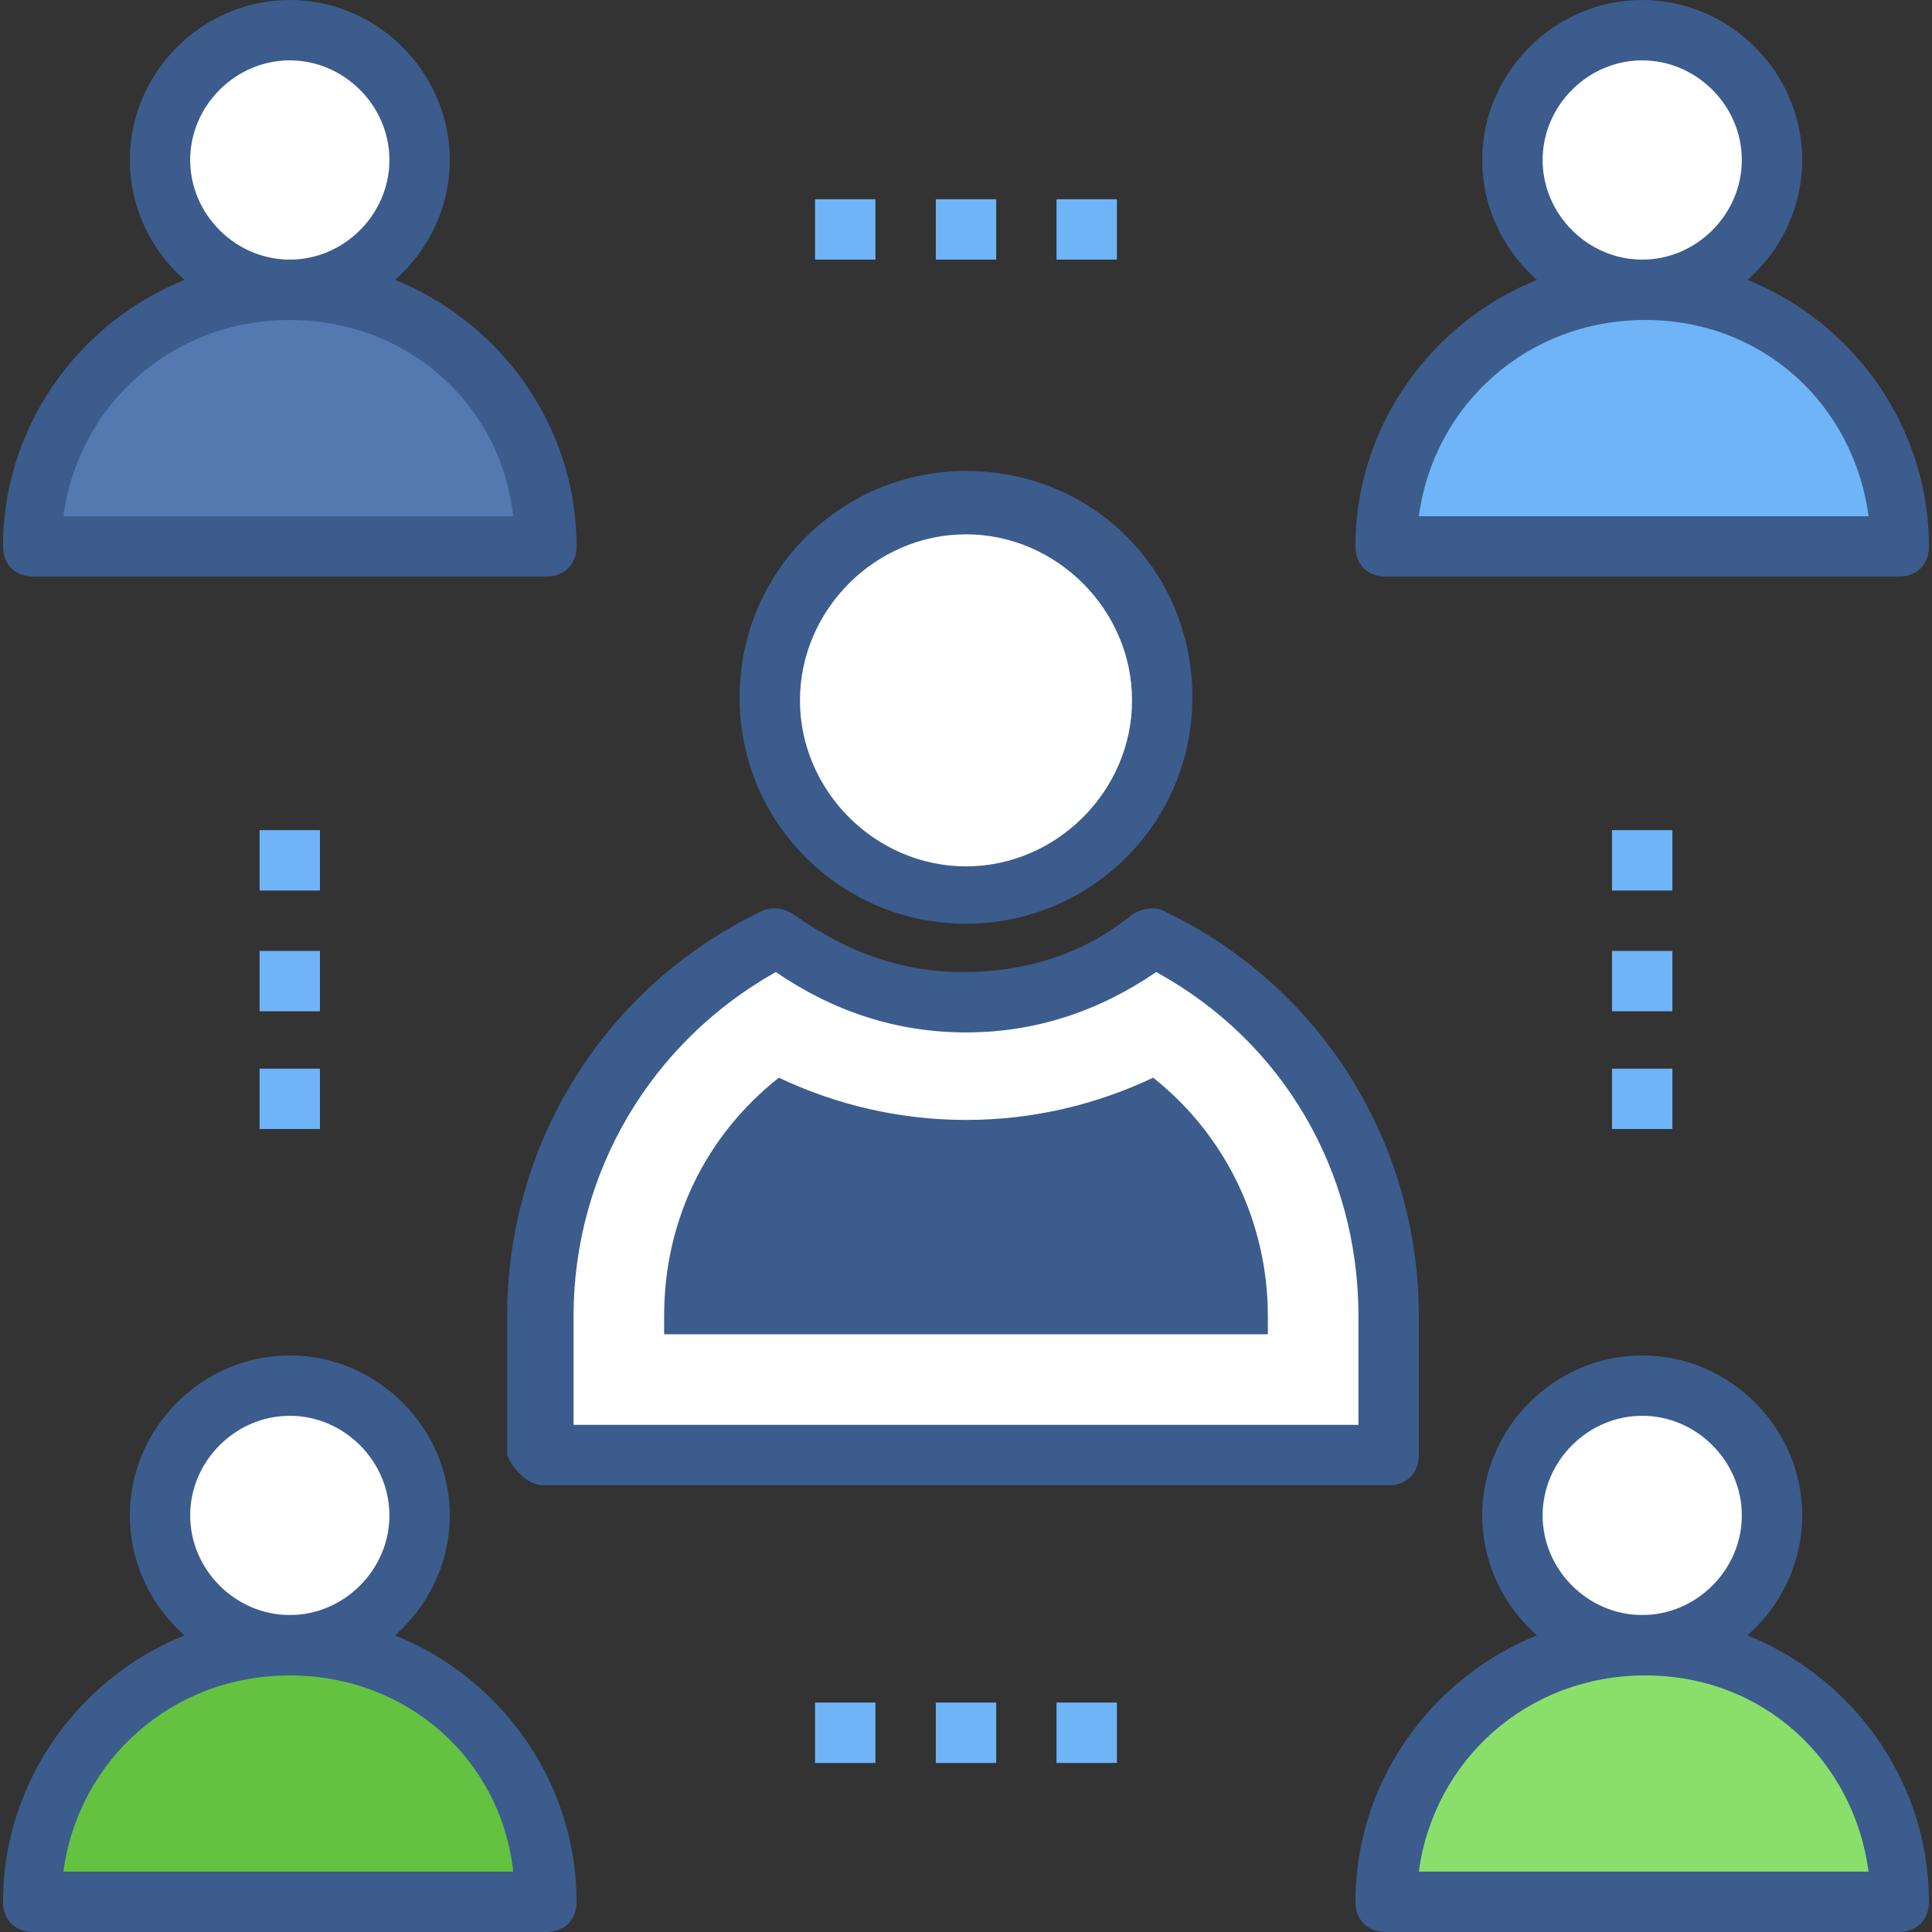 <svg width="53" height="53" viewBox="0 0 53 53" fill="none" xmlns="http://www.w3.org/2000/svg">
<rect x="0" y="0" width="53" height="53" fill="#333333" stroke="none"/>
<path d="M21.366 25.754C22.773 26.831 24.512 27.494 26.5 27.494C28.405 27.494 30.227 26.831 31.634 25.754C35.444 27.659 38.094 31.551 38.094 36.106V39.915H14.906V36.106C14.906 31.551 17.556 27.576 21.366 25.754Z" fill="white"/>
<path d="M14.906 40.744H38.094C38.591 40.744 38.922 40.412 38.922 39.916V36.106C38.922 31.386 36.272 27.08 31.966 25.009C31.717 24.844 31.303 24.926 31.055 25.092C29.73 26.169 28.156 26.666 26.417 26.666C24.678 26.666 23.187 26.086 21.78 25.092C21.531 24.927 21.2 24.844 20.869 25.009C16.562 27.079 13.912 31.386 13.912 36.106V39.916C14.078 40.33 14.492 40.744 14.906 40.744ZM37.266 39.087H15.734V36.106C15.734 32.131 17.887 28.57 21.283 26.666C22.856 27.742 24.595 28.322 26.5 28.322C28.405 28.322 30.144 27.742 31.717 26.666C35.195 28.57 37.266 32.131 37.266 36.106V39.087Z" fill="#3B5C8D"/>
<path d="M34.781 36.603V36.106C34.781 33.539 33.622 31.137 31.634 29.564C30.061 30.309 28.322 30.723 26.5 30.723C24.678 30.723 22.939 30.309 21.366 29.564C19.378 31.137 18.219 33.456 18.219 36.106V36.603H34.781Z" fill="#3B5C8D"/>
<path d="M7.121 22.773H8.777V24.43H7.121V22.773Z" fill="#6EB4F7"/>
<path d="M7.121 26.086H8.777V27.742H7.121V26.086Z" fill="#6EB4F7"/>
<path d="M7.121 29.316H8.777V30.972H7.121V29.316Z" fill="#6EB4F7"/>
<path d="M44.222 22.773H45.878V24.43H44.222V22.773Z" fill="#6EB4F7"/>
<path d="M44.222 26.086H45.878V27.742H44.222V26.086Z" fill="#6EB4F7"/>
<path d="M44.222 29.316H45.878V30.972H44.222V29.316Z" fill="#6EB4F7"/>
<path d="M22.359 46.706H24.016V48.363H22.359V46.706Z" fill="#6EB4F7"/>
<path d="M25.672 46.706H27.328V48.363H25.672V46.706Z" fill="#6EB4F7"/>
<path d="M28.983 46.706H30.64V48.363H28.983V46.706Z" fill="#6EB4F7"/>
<path d="M22.359 5.466H24.016V7.122H22.359V5.466Z" fill="#6EB4F7"/>
<path d="M25.672 5.466H27.328V7.122H25.672V5.466Z" fill="#6EB4F7"/>
<path d="M28.983 5.466H30.64V7.122H28.983V5.466Z" fill="#6EB4F7"/>
<path d="M26.5 24.595C23.527 24.595 21.117 22.185 21.117 19.212C21.117 16.24 23.527 13.83 26.5 13.83C29.473 13.83 31.883 16.24 31.883 19.212C31.883 22.185 29.473 24.595 26.5 24.595Z" fill="white"/>
<path d="M26.5 25.341C29.895 25.341 32.711 22.608 32.711 19.13C32.711 15.652 29.978 12.919 26.5 12.919C23.105 12.919 20.289 15.652 20.289 19.13C20.289 22.608 23.105 25.341 26.5 25.341ZM26.5 14.658C28.984 14.658 31.055 16.728 31.055 19.213C31.055 21.697 28.984 23.767 26.5 23.767C24.016 23.767 21.945 21.697 21.945 19.213C21.945 16.728 24.016 14.658 26.5 14.658Z" fill="#3B5C8D"/>
<path d="M45.05 45.133C43.084 45.133 41.489 43.539 41.489 41.572C41.489 39.605 43.084 38.011 45.05 38.011C47.017 38.011 48.611 39.605 48.611 41.572C48.611 43.539 47.017 45.133 45.05 45.133Z" fill="white"/>
<path d="M45.05 45.961C47.452 45.961 49.44 43.973 49.44 41.572C49.44 39.17 47.452 37.183 45.05 37.183C42.649 37.183 40.661 39.17 40.661 41.572C40.661 43.973 42.649 45.961 45.05 45.961ZM45.05 38.839C46.541 38.839 47.783 40.081 47.783 41.572C47.783 43.062 46.541 44.305 45.05 44.305C43.56 44.305 42.318 43.062 42.318 41.572C42.318 40.081 43.56 38.839 45.05 38.839Z" fill="#3B5C8D"/>
<path d="M45.05 45.133C48.942 45.133 52.089 48.28 52.089 52.172H38.011C38.011 48.28 41.158 45.133 45.05 45.133Z" fill="#8ADF6A"/>
<path d="M38.011 53H52.089C52.586 53 52.917 52.669 52.917 52.172C52.917 47.866 49.356 44.305 45.05 44.305C40.743 44.305 37.183 47.866 37.183 52.172C37.183 52.669 37.514 53 38.011 53ZM51.261 51.344H38.922C39.336 48.28 41.903 45.961 45.133 45.961C48.362 45.961 50.847 48.28 51.261 51.344Z" fill="#3B5C8D"/>
<path d="M45.05 7.95C43.084 7.95 41.489 6.356 41.489 4.389C41.489 2.422 43.084 0.828 45.05 0.828C47.017 0.828 48.611 2.422 48.611 4.389C48.611 6.356 47.017 7.95 45.05 7.95Z" fill="white"/>
<path d="M45.05 8.778C47.452 8.778 49.44 6.791 49.44 4.389C49.44 1.987 47.452 0 45.05 0C42.649 0 40.661 1.988 40.661 4.389C40.661 6.791 42.649 8.778 45.05 8.778ZM45.05 1.656C46.541 1.656 47.783 2.898 47.783 4.389C47.783 5.88 46.541 7.122 45.05 7.122C43.56 7.122 42.318 5.88 42.318 4.389C42.318 2.898 43.56 1.656 45.05 1.656Z" fill="#3B5C8D"/>
<path d="M45.05 7.95C48.942 7.95 52.089 11.097 52.089 14.989H38.011C38.011 11.097 41.158 7.95 45.05 7.95Z" fill="#6EB4F7"/>
<path d="M38.011 15.817H52.089C52.586 15.817 52.917 15.486 52.917 14.989C52.917 10.682 49.356 7.122 45.05 7.122C40.743 7.122 37.183 10.682 37.183 14.989C37.183 15.486 37.514 15.817 38.011 15.817ZM51.261 14.161H38.922C39.336 11.097 41.903 8.778 45.133 8.778C48.362 8.778 50.847 11.097 51.261 14.161Z" fill="#3B5C8D"/>
<path d="M7.95 45.133C5.983 45.133 4.389 43.539 4.389 41.572C4.389 39.605 5.983 38.011 7.95 38.011C9.916 38.011 11.511 39.605 11.511 41.572C11.511 43.539 9.916 45.133 7.95 45.133Z" fill="white"/>
<path d="M7.95 45.961C10.351 45.961 12.339 43.973 12.339 41.572C12.339 39.17 10.351 37.183 7.95 37.183C5.548 37.183 3.561 39.17 3.561 41.572C3.561 43.973 5.548 45.961 7.95 45.961ZM7.95 38.839C9.44 38.839 10.683 40.081 10.683 41.572C10.683 43.062 9.44 44.305 7.95 44.305C6.459 44.305 5.217 43.062 5.217 41.572C5.217 40.081 6.459 38.839 7.95 38.839Z" fill="#3B5C8D"/>
<path d="M7.95 45.133C11.842 45.133 14.989 48.28 14.989 52.172H0.911C0.911 48.28 4.058 45.133 7.95 45.133Z" fill="#64C240"/>
<path d="M0.911 53H14.989C15.486 53 15.817 52.669 15.817 52.172C15.817 47.866 12.256 44.305 7.95 44.305C3.644 44.305 0.083 47.866 0.083 52.172C0.083 52.669 0.414 53 0.911 53ZM14.078 51.344H1.739C2.153 48.28 4.721 45.961 7.95 45.961C11.18 45.961 13.747 48.28 14.078 51.344Z" fill="#3B5C8D"/>
<path d="M7.95 7.95C5.983 7.95 4.389 6.356 4.389 4.389C4.389 2.422 5.983 0.828 7.95 0.828C9.916 0.828 11.511 2.422 11.511 4.389C11.511 6.356 9.916 7.95 7.95 7.95Z" fill="white"/>
<path d="M7.95 8.778C10.351 8.778 12.339 6.791 12.339 4.389C12.339 1.987 10.351 0 7.95 0C5.548 0 3.561 1.988 3.561 4.389C3.561 6.791 5.548 8.778 7.95 8.778ZM7.95 1.656C9.44 1.656 10.683 2.898 10.683 4.389C10.683 5.88 9.44 7.122 7.95 7.122C6.459 7.122 5.217 5.88 5.217 4.389C5.217 2.898 6.459 1.656 7.95 1.656Z" fill="#3B5C8D"/>
<path d="M7.95 7.95C11.842 7.95 14.989 11.097 14.989 14.989H0.911C0.911 11.097 4.058 7.95 7.95 7.95Z" fill="#5379B0"/>
<path d="M0.911 15.817H14.989C15.486 15.817 15.817 15.486 15.817 14.989C15.817 10.682 12.256 7.122 7.95 7.122C3.644 7.122 0.083 10.682 0.083 14.989C0.083 15.486 0.414 15.817 0.911 15.817ZM14.078 14.161H1.739C2.153 11.097 4.721 8.778 7.95 8.778C11.18 8.778 13.747 11.097 14.078 14.161Z" fill="#3B5C8D"/>
</svg>
